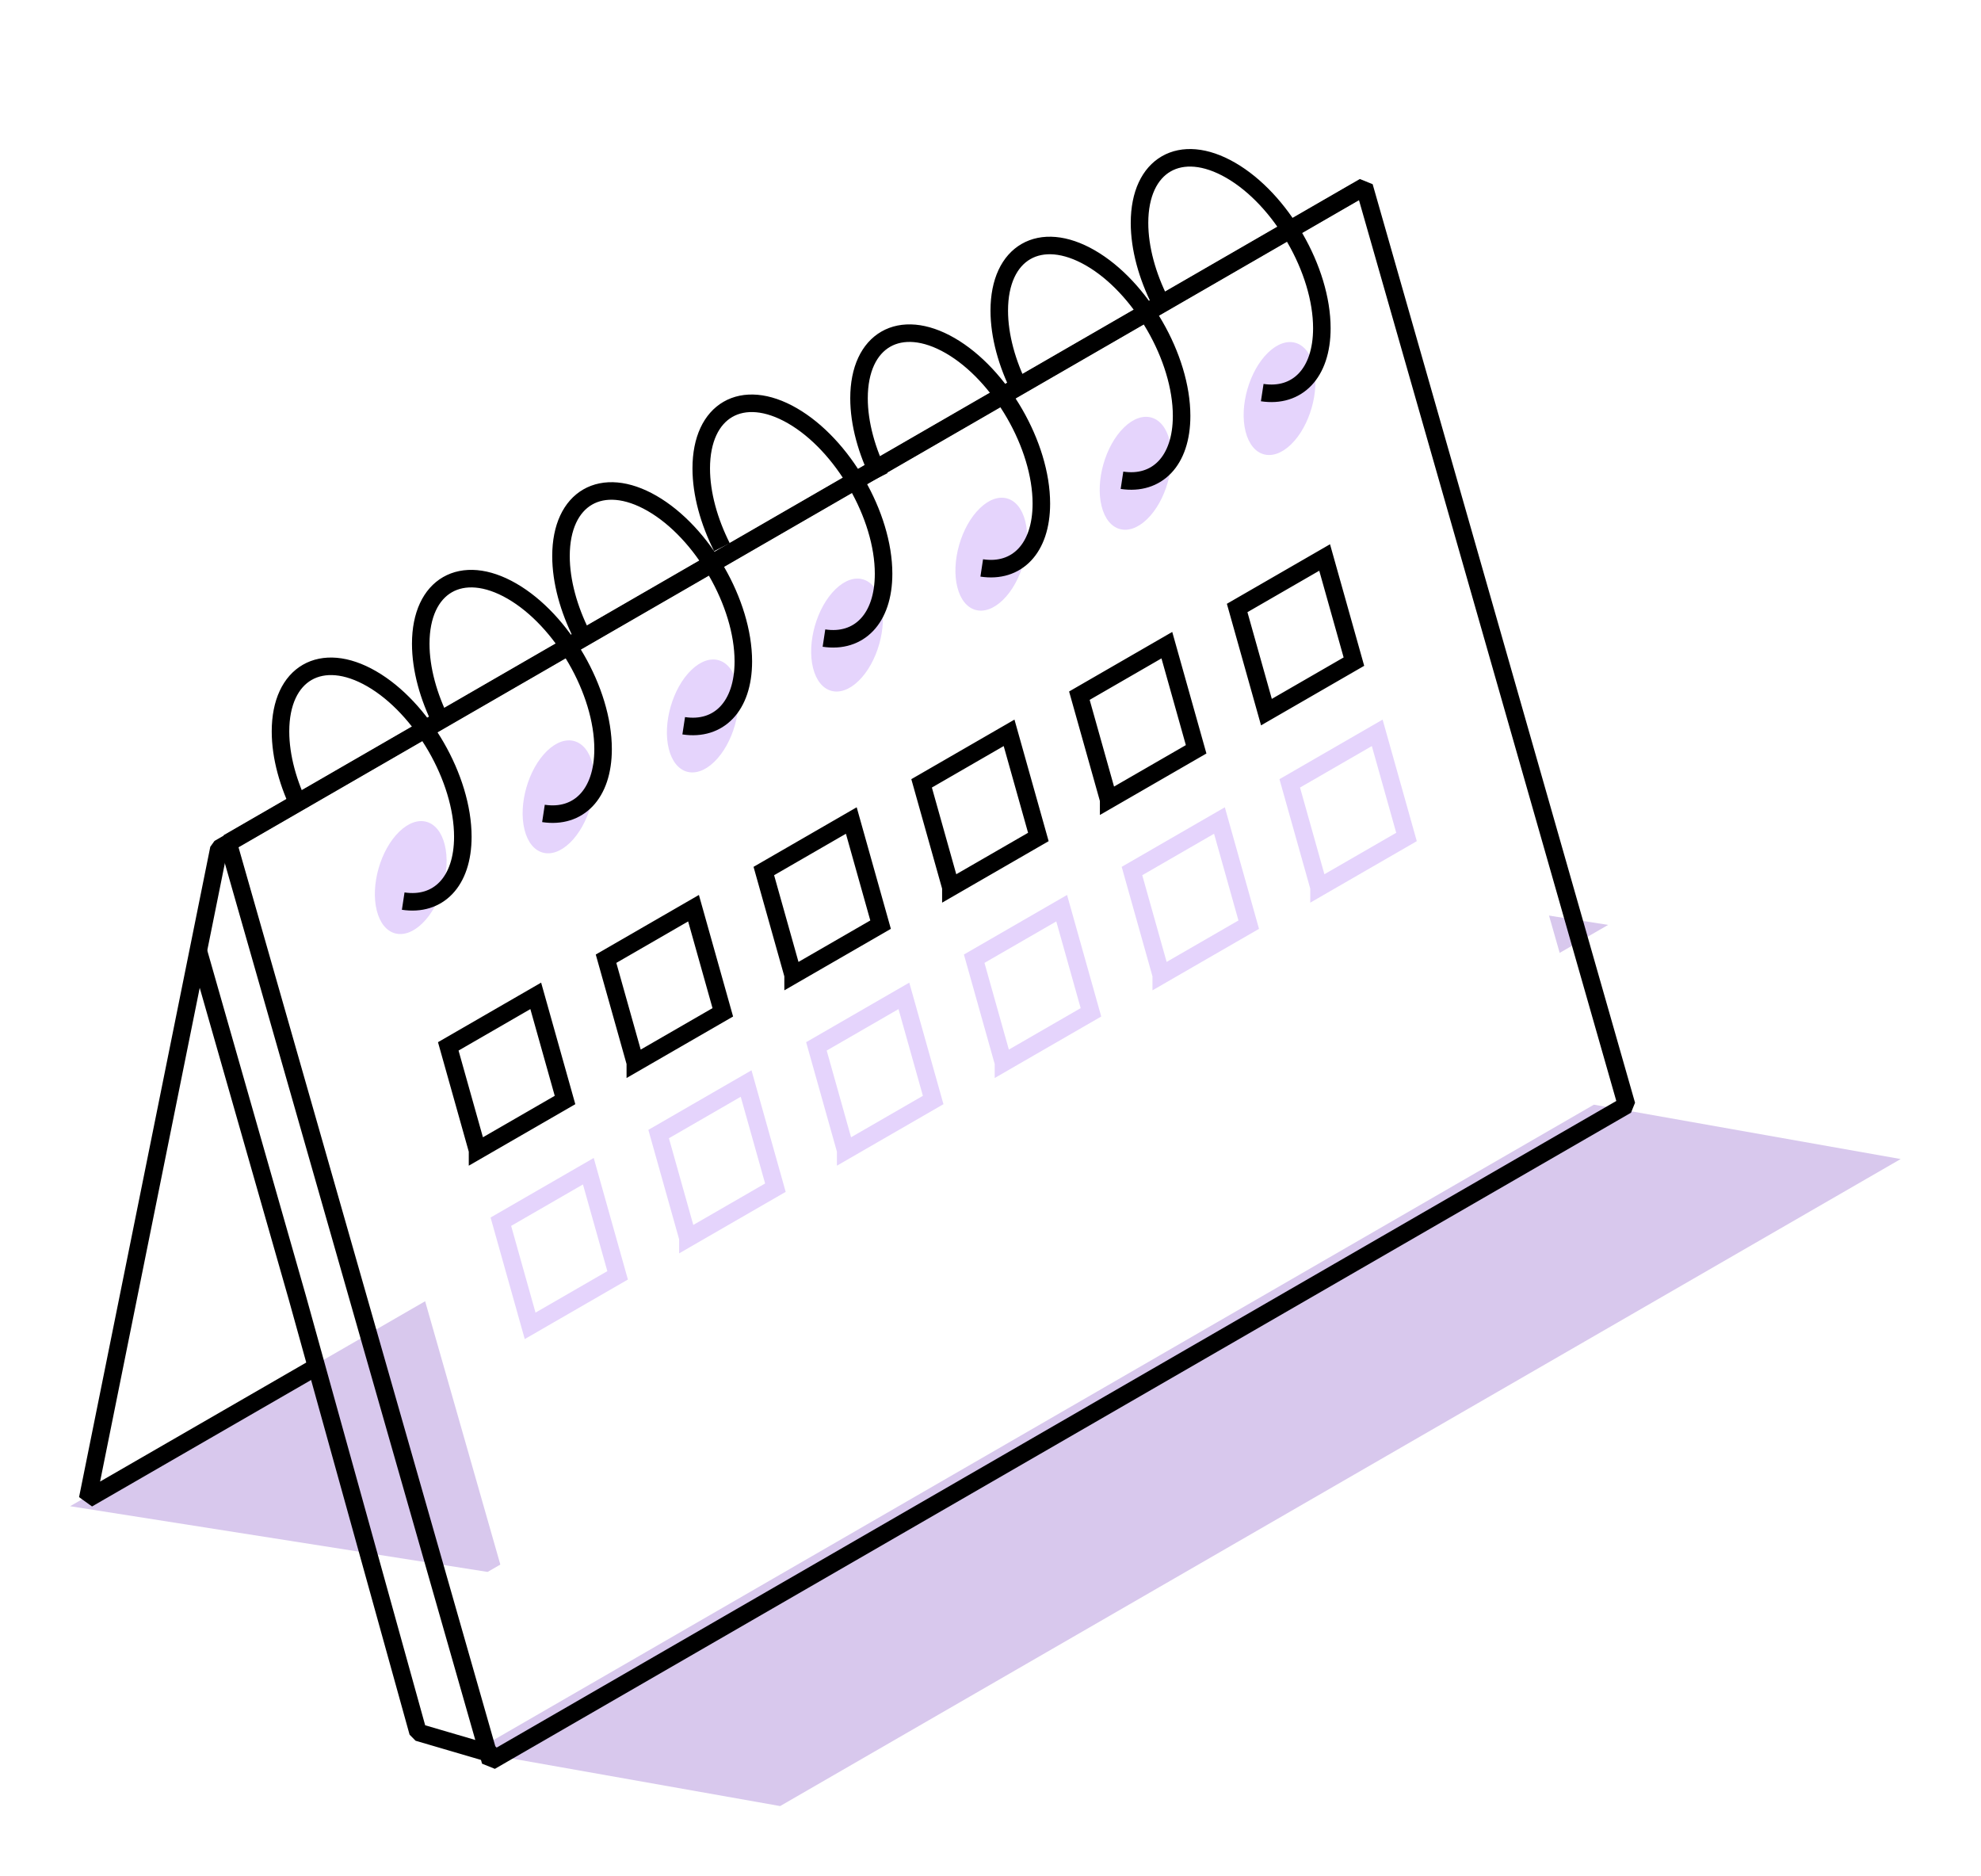 <svg width="113" height="107" fill="none" xmlns="http://www.w3.org/2000/svg"><g filter="url(#filter0_d)"><path d="M90.918 59l17.5 3.1L44.5 99 27 95.9 90.918 59zm-23-14l23.813 3.747-63.918 36.9L4 81.9 67.918 45z" fill="#D8C8ED"/><path d="M77.292 6.97L12.486 44.39 5 81.48 17.96 74" stroke="#000" stroke-linecap="round" stroke-linejoin="bevel"/><path d="M27.959 96l-4.114-1.206L16.959 70l-5.612-19.644" stroke="#000" stroke-linecap="round" stroke-linejoin="bevel"/><path d="M16.46 42.947L76.887 8.058 90.84 56.9 30.415 91.789 16.462 42.947z" fill="#fff"/><path d="M13.012 44.062l64.806-37.42 14.967 52.384-64.807 37.419-14.966-52.383z" stroke="#000" stroke-linejoin="bevel"/><path d="M25.368 44.171c.362 1.446-.212 3.458-1.283 4.494-1.07 1.037-2.232.705-2.594-.74-.362-1.446.212-3.458 1.283-4.494 1.07-1.037 2.232-.705 2.594.74zm8.429-4.603c.362 1.445-.212 3.457-1.283 4.493-1.07 1.037-2.232.705-2.594-.74-.362-1.446.212-3.457 1.282-4.494 1.071-1.036 2.233-.705 2.595.74zm8.229-4.613c.362 1.445-.212 3.457-1.283 4.493-1.07 1.037-2.232.705-2.594-.74-.362-1.446.212-3.458 1.283-4.494 1.07-1.036 2.232-.705 2.594.74zm8.229-4.614c.362 1.446-.212 3.458-1.283 4.494-1.07 1.037-2.232.705-2.594-.74-.362-1.446.212-3.458 1.282-4.494 1.071-1.036 2.233-.705 2.595.74zm8.229-4.613c.362 1.446-.212 3.458-1.282 4.494-1.071 1.036-2.233.705-2.595-.74-.362-1.446.212-3.458 1.283-4.494 1.07-1.037 2.232-.705 2.594.74zm8.23-4.613c.362 1.446-.212 3.458-1.283 4.494-1.07 1.036-2.232.705-2.594-.74-.362-1.446.212-3.458 1.282-4.494 1.071-1.037 2.233-.705 2.595.74zm8.212-4.263c.362 1.446-.213 3.458-1.283 4.494-1.07 1.036-2.232.705-2.594-.74-.363-1.446.212-3.458 1.282-4.494 1.071-1.037 2.233-.705 2.595.74z" fill="#E5D4FC"/><path d="M17.182 42.208C16.444 40.744 16 39.16 16 37.713c0-3.317 2.328-4.661 5.2-3.003 2.873 1.659 5.2 5.692 5.201 9.008 0 2.586-1.416 3.973-3.401 3.672m2.182-10.182C24.444 35.744 24 34.16 24 32.713c0-3.317 2.328-4.661 5.2-3.003 2.872 1.659 5.2 5.692 5.201 9.008 0 2.586-1.416 3.973-3.401 3.672m2.182-10.182C32.444 30.744 32 29.16 32 27.713c0-3.317 2.328-4.661 5.2-3.003 2.872 1.659 5.2 5.692 5.201 9.008 0 2.586-1.416 3.973-3.401 3.672m2.182-10.183C40.444 25.744 40 24.16 40 22.713c0-3.317 2.328-4.661 5.2-3.003 2.872 1.659 5.2 5.692 5.201 9.008 0 2.587-1.416 3.973-3.401 3.672m3.182-9.183C49.444 21.744 49 20.16 49 18.713c0-3.317 2.328-4.661 5.2-3.003 2.872 1.659 5.2 5.692 5.201 9.008 0 2.587-1.416 3.973-3.401 3.672m2.182-10.183C57.444 16.744 57 15.16 57 13.713c0-3.317 2.328-4.661 5.2-3.003 2.873 1.659 5.2 5.692 5.201 9.008 0 2.587-1.416 3.973-3.401 3.672m2.182-10.183C65.444 11.744 65 10.16 65 8.713c0-3.317 2.328-4.661 5.2-3.003 2.873 1.659 5.2 5.692 5.201 9.008 0 2.587-1.416 3.973-3.401 3.672M27.24 61.613l-1.67-5.938 4.99-2.881 1.67 5.939-4.99 2.88zm9-5l-1.67-5.938 4.99-2.881 1.67 5.939-4.99 2.88zm9-5l-1.67-5.938 4.99-2.881 1.67 5.939-4.99 2.88zm9-5l-1.67-5.938 4.99-2.881 1.67 5.939-4.99 2.88zm9-5l-1.67-5.938 4.99-2.881 1.67 5.939-4.99 2.88zm9-5l-1.67-5.939 4.99-2.88 1.67 5.939-4.99 2.88z" stroke="#000"/><path d="M30.24 71.613l-1.67-5.939 4.99-2.88 1.67 5.939-4.99 2.88zm9-5l-1.67-5.938 4.99-2.881 1.67 5.939-4.99 2.88zm9-5l-1.67-5.938 4.99-2.881 1.67 5.939-4.99 2.88zm9-5l-1.67-5.938 4.99-2.881 1.67 5.939-4.99 2.88zm9-5l-1.67-5.938 4.99-2.881 1.67 5.939-4.99 2.88zm9-5l-1.67-5.938 4.99-2.881 1.67 5.939-4.99 2.88z" stroke="#E5D4FC"/></g><defs><filter id="filter0_d" x="0" y="4.5" width="112.418" height="102.501" filterUnits="userSpaceOnUse" color-interpolation-filters="sRGB"><feFlood flood-opacity="0" result="BackgroundImageFix"/><feColorMatrix in="SourceAlpha" values="0 0 0 0 0 0 0 0 0 0 0 0 0 0 0 0 0 0 127 0" result="hardAlpha"/><feOffset dy="4"/><feGaussianBlur stdDeviation="2"/><feComposite in2="hardAlpha" operator="out"/><feColorMatrix values="0 0 0 0 0 0 0 0 0 0 0 0 0 0 0 0 0 0 0.25 0"/><feBlend in2="BackgroundImageFix" result="effect1_dropShadow"/><feBlend in="SourceGraphic" in2="effect1_dropShadow" result="shape"/></filter></defs></svg>
